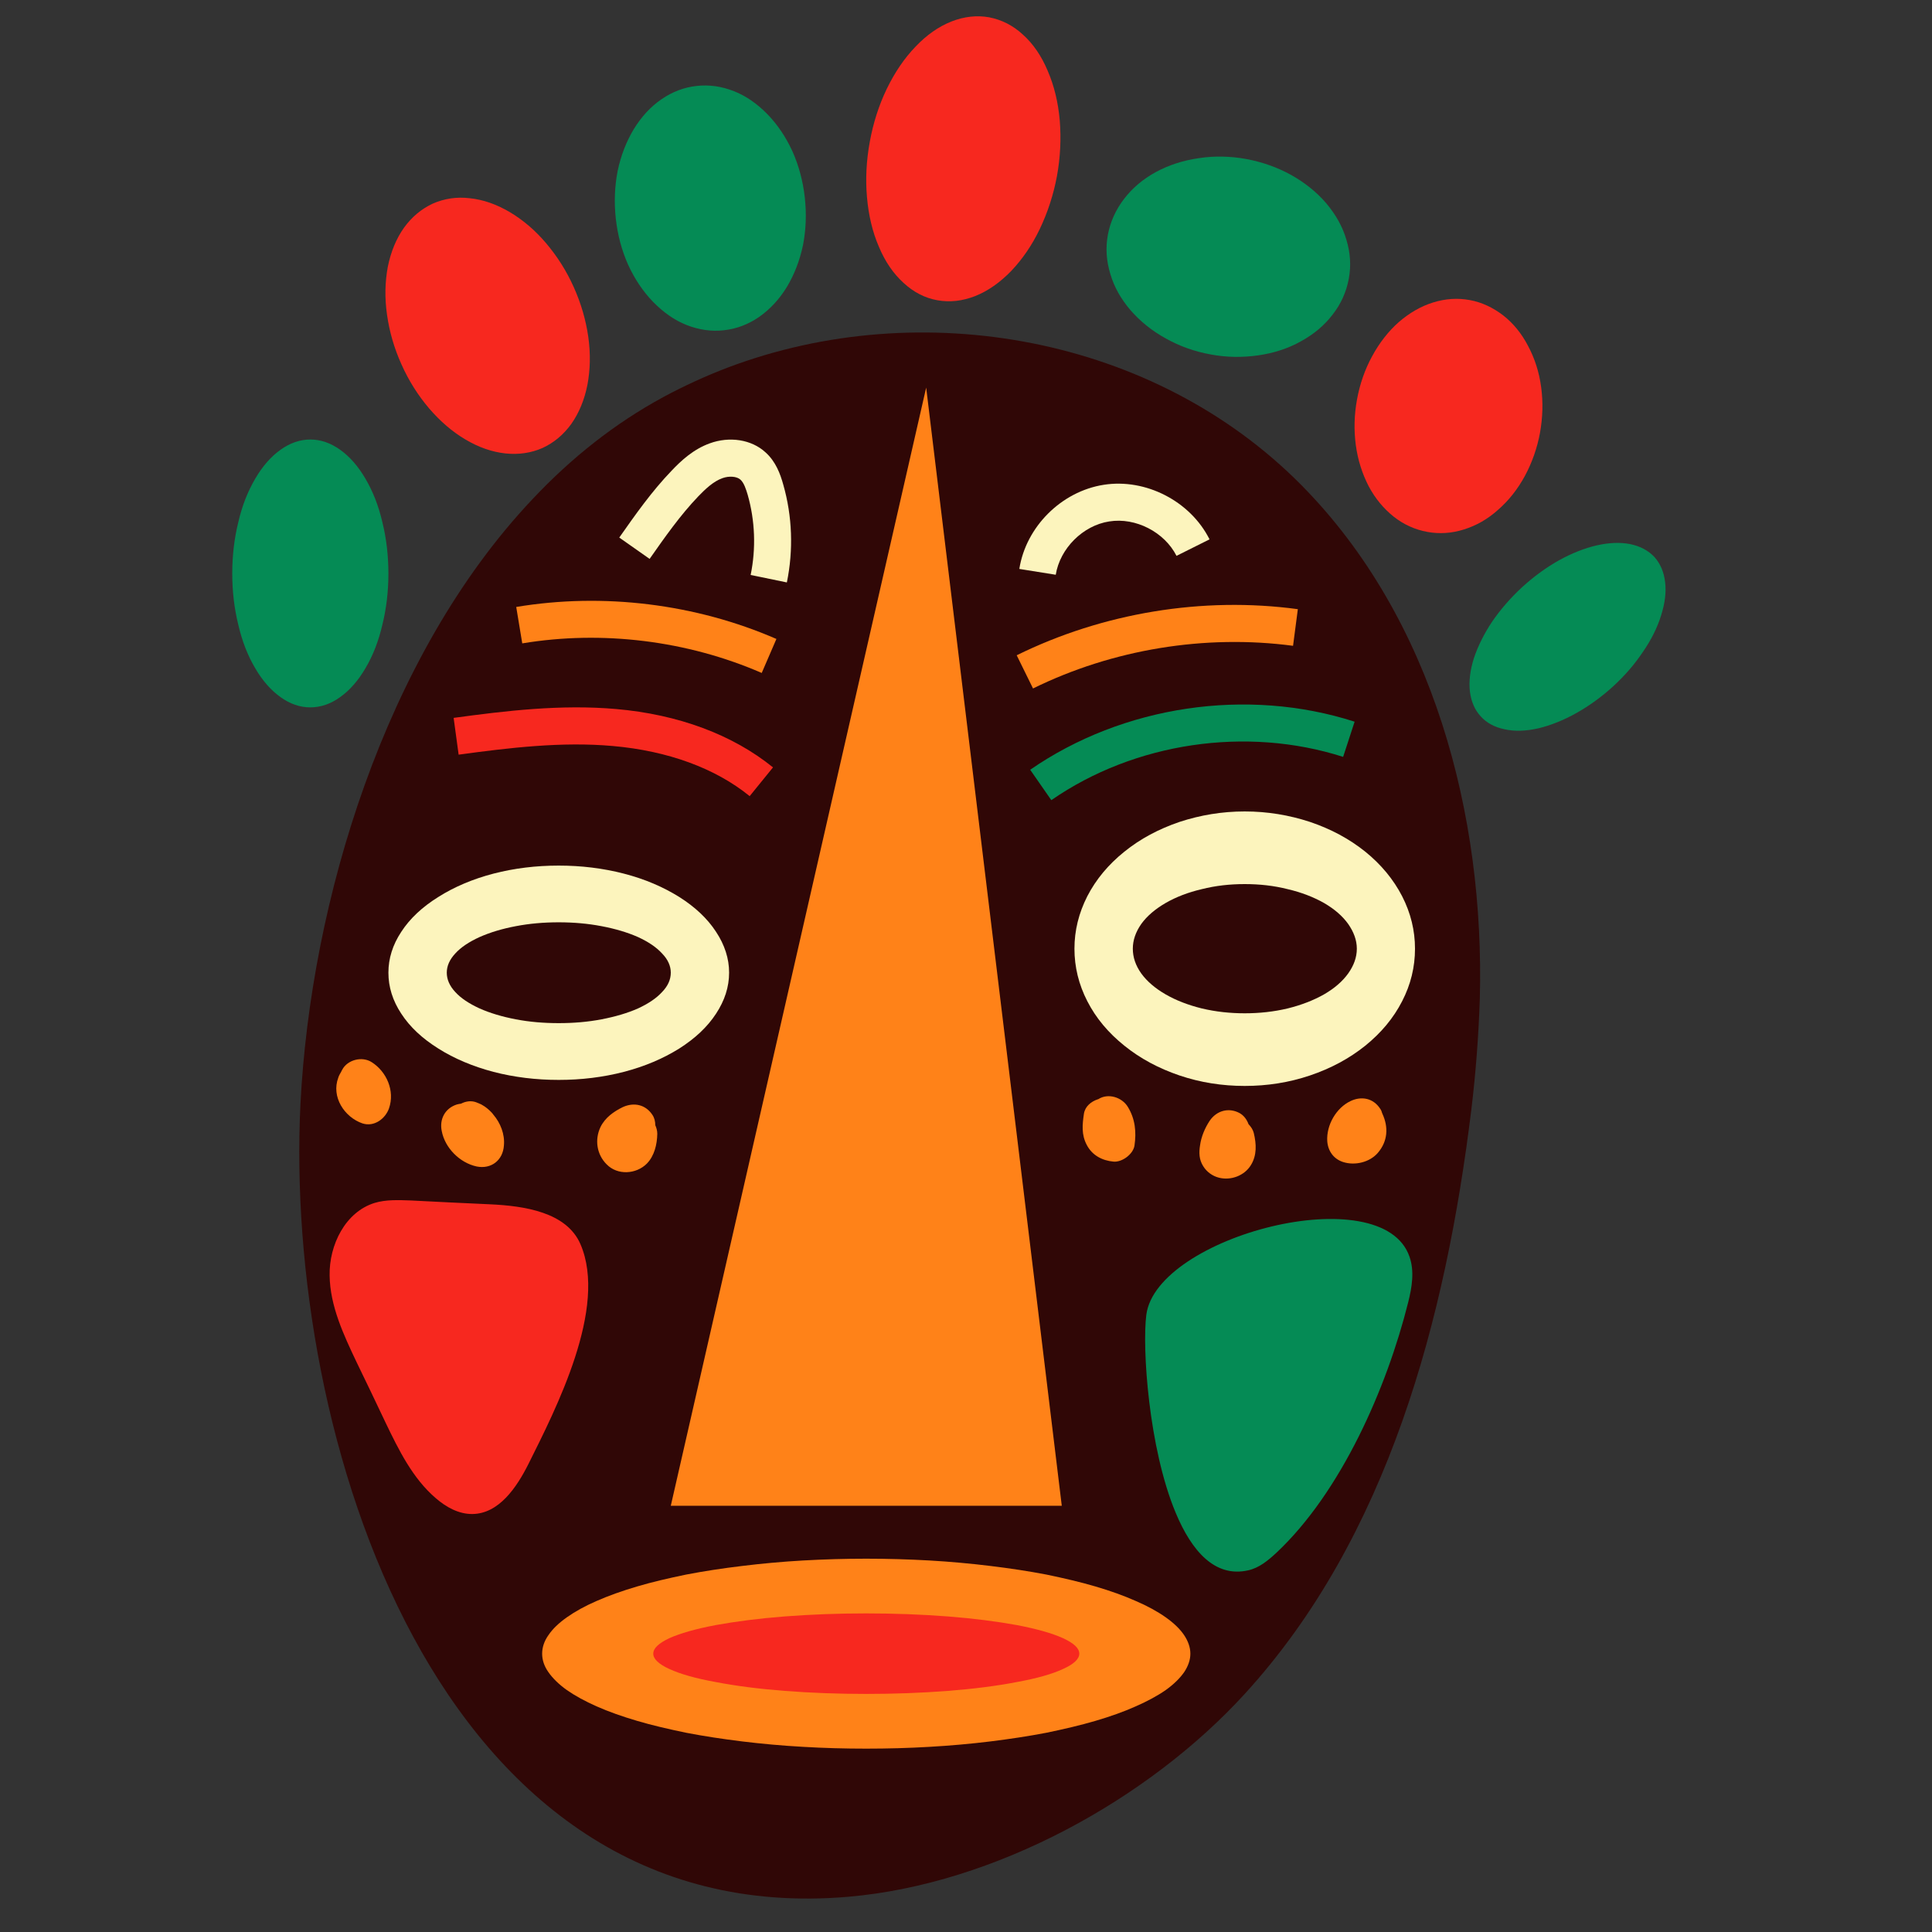 <svg xmlns="http://www.w3.org/2000/svg" xmlns:xlink="http://www.w3.org/1999/xlink" width="50" zoomAndPan="magnify" viewBox="0 0 37.5 37.5" height="50" preserveAspectRatio="xMidYMid meet" version="1.0"><rect x="0" y="0" width="37.5" height="37.5" fill="#333333" stroke="none"/><defs><clipPath id="id1"><path d="M 4.5 8 L 8 8 L 8 14 L 4.5 14 Z M 4.5 8 " clip-rule="nonzero"/></clipPath></defs><path fill="rgb(18.819%, 2.75%, 2.35%)" d="M 10.34 9.684 C 7.457 12.73 6.031 17.52 5.832 21.426 C 5.516 27.797 8.438 37.508 16.469 36.816 C 19.305 36.57 22.281 34.934 24.16 32.879 C 26.949 29.828 28.062 25.59 28.559 21.535 C 28.645 20.824 28.699 20.109 28.723 19.395 C 28.82 15.832 27.824 12.008 25.258 9.414 C 22.41 6.535 17.887 5.715 14.129 7.133 C 13.699 7.297 13.281 7.488 12.875 7.707 C 11.93 8.219 11.086 8.891 10.34 9.684 Z M 10.34 9.684 " fill-opacity="1" fill-rule="nonzero"/><path fill="rgb(100%, 50.98%, 9.409%)" d="M 17.977 7.523 L 13.02 29.227 L 20.609 29.227 Z M 17.977 7.523 " fill-opacity="1" fill-rule="nonzero"/><path fill="rgb(98.819%, 95.689%, 74.12%)" d="M 27.465 18.414 C 27.465 18.77 27.383 19.109 27.215 19.434 C 27.047 19.762 26.809 20.047 26.5 20.297 C 26.188 20.547 25.832 20.738 25.426 20.875 C 25.02 21.012 24.598 21.078 24.16 21.078 C 23.723 21.078 23.301 21.012 22.895 20.875 C 22.492 20.738 22.133 20.547 21.824 20.297 C 21.512 20.047 21.273 19.762 21.105 19.434 C 20.938 19.109 20.855 18.77 20.855 18.414 C 20.855 18.062 20.938 17.723 21.105 17.395 C 21.273 17.07 21.512 16.781 21.824 16.531 C 22.133 16.281 22.492 16.09 22.895 15.953 C 23.301 15.82 23.723 15.75 24.16 15.75 C 24.598 15.75 25.02 15.82 25.426 15.953 C 25.832 16.09 26.188 16.281 26.5 16.531 C 26.809 16.781 27.047 17.07 27.215 17.395 C 27.383 17.723 27.465 18.062 27.465 18.414 Z M 27.465 18.414 " fill-opacity="1" fill-rule="nonzero"/><path fill="rgb(18.819%, 2.75%, 2.35%)" d="M 26.336 18.414 C 26.336 18.582 26.277 18.742 26.168 18.895 C 26.059 19.047 25.902 19.184 25.699 19.301 C 25.492 19.418 25.258 19.508 24.992 19.574 C 24.727 19.637 24.449 19.668 24.16 19.668 C 23.871 19.668 23.594 19.637 23.328 19.574 C 23.062 19.508 22.828 19.418 22.625 19.301 C 22.422 19.184 22.262 19.047 22.152 18.895 C 22.043 18.742 21.988 18.582 21.988 18.414 C 21.988 18.25 22.043 18.09 22.152 17.934 C 22.262 17.781 22.422 17.645 22.625 17.527 C 22.828 17.41 23.062 17.32 23.328 17.258 C 23.594 17.191 23.871 17.16 24.16 17.16 C 24.449 17.16 24.727 17.191 24.992 17.258 C 25.258 17.32 25.492 17.41 25.699 17.527 C 25.902 17.645 26.059 17.781 26.168 17.934 C 26.277 18.09 26.336 18.25 26.336 18.414 Z M 26.336 18.414 " fill-opacity="1" fill-rule="nonzero"/><path fill="rgb(100%, 50.98%, 9.409%)" d="M 23.105 32.098 C 23.105 32.219 23.062 32.34 22.984 32.457 C 22.902 32.574 22.785 32.691 22.625 32.805 C 22.469 32.914 22.273 33.02 22.043 33.121 C 21.816 33.223 21.555 33.316 21.262 33.402 C 20.969 33.488 20.652 33.562 20.309 33.633 C 19.965 33.699 19.602 33.754 19.223 33.801 C 18.84 33.848 18.445 33.883 18.043 33.906 C 17.637 33.93 17.227 33.941 16.812 33.941 C 16.402 33.941 15.992 33.93 15.586 33.906 C 15.18 33.883 14.789 33.848 14.406 33.801 C 14.023 33.754 13.664 33.699 13.32 33.633 C 12.977 33.562 12.656 33.488 12.367 33.402 C 12.074 33.316 11.812 33.223 11.582 33.121 C 11.355 33.02 11.16 32.914 11.004 32.805 C 10.844 32.691 10.727 32.574 10.645 32.457 C 10.562 32.34 10.523 32.219 10.523 32.098 C 10.523 31.977 10.562 31.855 10.645 31.738 C 10.727 31.617 10.844 31.504 11.004 31.391 C 11.16 31.281 11.355 31.172 11.582 31.074 C 11.812 30.973 12.074 30.879 12.367 30.793 C 12.656 30.707 12.977 30.633 13.32 30.562 C 13.664 30.496 14.023 30.441 14.406 30.395 C 14.789 30.348 15.18 30.312 15.586 30.289 C 15.992 30.266 16.402 30.254 16.812 30.254 C 17.227 30.254 17.637 30.266 18.043 30.289 C 18.445 30.312 18.84 30.348 19.223 30.395 C 19.602 30.441 19.965 30.496 20.309 30.562 C 20.652 30.633 20.969 30.707 21.262 30.793 C 21.555 30.879 21.816 30.973 22.043 31.074 C 22.273 31.172 22.469 31.281 22.625 31.391 C 22.785 31.504 22.902 31.617 22.984 31.738 C 23.062 31.855 23.105 31.977 23.105 32.098 Z M 23.105 32.098 " fill-opacity="1" fill-rule="nonzero"/><path fill="rgb(96.86%, 15.689%, 12.16%)" d="M 20.949 32.098 C 20.949 32.199 20.844 32.301 20.633 32.395 C 20.426 32.492 20.125 32.578 19.738 32.648 C 19.352 32.723 18.902 32.781 18.398 32.82 C 17.891 32.859 17.363 32.879 16.812 32.879 C 16.266 32.879 15.738 32.859 15.23 32.82 C 14.727 32.781 14.277 32.723 13.891 32.648 C 13.5 32.578 13.203 32.492 12.992 32.395 C 12.785 32.301 12.68 32.199 12.68 32.098 C 12.68 31.992 12.785 31.895 12.992 31.797 C 13.203 31.703 13.5 31.617 13.891 31.543 C 14.277 31.473 14.727 31.414 15.23 31.375 C 15.738 31.336 16.266 31.316 16.812 31.316 C 17.363 31.316 17.891 31.336 18.398 31.375 C 18.902 31.414 19.352 31.473 19.738 31.543 C 20.125 31.617 20.426 31.703 20.633 31.797 C 20.844 31.895 20.949 31.992 20.949 32.098 Z M 20.949 32.098 " fill-opacity="1" fill-rule="nonzero"/><path fill="rgb(96.86%, 15.689%, 12.16%)" d="M 11.266 24.148 C 10.996 23.527 10.18 23.406 9.504 23.375 C 8.996 23.352 8.484 23.328 7.977 23.301 C 7.738 23.293 7.496 23.281 7.273 23.348 C 6.703 23.523 6.387 24.164 6.398 24.758 C 6.406 25.348 6.668 25.906 6.922 26.441 C 7.109 26.828 7.297 27.215 7.48 27.605 C 7.738 28.141 8.008 28.695 8.461 29.082 C 8.66 29.254 8.906 29.391 9.172 29.387 C 9.684 29.379 10.027 28.875 10.258 28.414 C 10.789 27.348 11.801 25.383 11.266 24.148 Z M 11.266 24.148 " fill-opacity="1" fill-rule="nonzero"/><path fill="rgb(1.959%, 54.509%, 33.33%)" d="M 22.82 29.363 C 23.133 30.113 23.586 30.625 24.227 30.48 C 24.438 30.434 24.613 30.289 24.773 30.141 C 26.035 28.957 26.918 26.934 27.332 25.281 C 27.406 24.988 27.457 24.676 27.359 24.395 C 26.832 22.848 22.449 23.996 22.25 25.52 C 22.168 26.16 22.293 28.102 22.82 29.363 Z M 22.82 29.363 " fill-opacity="1" fill-rule="nonzero"/><path fill="rgb(96.86%, 15.689%, 12.16%)" d="M 14.551 15.453 C 13.883 14.91 12.961 14.574 11.895 14.48 C 10.898 14.391 9.871 14.516 8.902 14.648 L 8.805 13.934 C 9.812 13.797 10.887 13.668 11.957 13.762 C 13.168 13.867 14.223 14.262 15.004 14.895 Z M 14.551 15.453 " fill-opacity="1" fill-rule="nonzero"/><path fill="rgb(100%, 50.98%, 9.409%)" d="M 14.785 13.062 C 13.34 12.434 11.691 12.23 10.137 12.488 L 10.02 11.781 C 11.707 11.5 13.5 11.719 15.07 12.402 Z M 14.785 13.062 " fill-opacity="1" fill-rule="nonzero"/><path fill="rgb(1.959%, 54.509%, 33.33%)" d="M 20.406 15.531 L 19.996 14.941 C 21.797 13.695 24.207 13.336 26.293 14.008 L 26.07 14.691 C 24.195 14.09 22.023 14.41 20.406 15.531 Z M 20.406 15.531 " fill-opacity="1" fill-rule="nonzero"/><path fill="rgb(100%, 50.98%, 9.409%)" d="M 20.051 13.363 L 19.734 12.719 C 21.406 11.895 23.344 11.574 25.191 11.824 L 25.098 12.535 C 23.391 12.309 21.598 12.602 20.051 13.363 Z M 20.051 13.363 " fill-opacity="1" fill-rule="nonzero"/><path fill="rgb(98.819%, 95.689%, 74.12%)" d="M 20.492 11.156 L 19.785 11.043 C 19.914 10.223 20.602 9.539 21.422 9.41 C 22.238 9.281 23.105 9.727 23.477 10.469 L 22.836 10.789 C 22.602 10.328 22.043 10.039 21.531 10.121 C 21.02 10.199 20.574 10.645 20.492 11.156 Z M 20.492 11.156 " fill-opacity="1" fill-rule="nonzero"/><path fill="rgb(98.819%, 95.689%, 74.12%)" d="M 15.273 11.305 L 14.57 11.16 C 14.676 10.645 14.656 10.105 14.512 9.602 C 14.48 9.496 14.441 9.371 14.371 9.309 C 14.301 9.246 14.152 9.234 14.023 9.281 C 13.844 9.344 13.688 9.496 13.555 9.633 C 13.203 10 12.902 10.43 12.609 10.848 L 12.02 10.434 C 12.328 9.996 12.648 9.539 13.035 9.137 C 13.223 8.938 13.461 8.719 13.777 8.605 C 14.16 8.465 14.586 8.531 14.855 8.777 C 15.059 8.957 15.148 9.207 15.203 9.406 C 15.379 10.02 15.402 10.676 15.273 11.305 Z M 15.273 11.305 " fill-opacity="1" fill-rule="nonzero"/><path fill="rgb(98.819%, 95.689%, 74.12%)" d="M 14.152 18.879 C 14.152 19.156 14.066 19.422 13.898 19.676 C 13.73 19.934 13.492 20.156 13.184 20.352 C 12.871 20.547 12.516 20.699 12.109 20.805 C 11.703 20.91 11.281 20.961 10.844 20.961 C 10.406 20.961 9.984 20.91 9.578 20.805 C 9.176 20.699 8.816 20.547 8.508 20.352 C 8.195 20.156 7.957 19.934 7.789 19.676 C 7.621 19.422 7.539 19.156 7.539 18.879 C 7.539 18.605 7.621 18.34 7.789 18.086 C 7.957 17.828 8.195 17.605 8.508 17.41 C 8.816 17.215 9.176 17.062 9.578 16.957 C 9.984 16.852 10.406 16.801 10.844 16.801 C 11.281 16.801 11.703 16.852 12.109 16.957 C 12.516 17.062 12.871 17.215 13.184 17.41 C 13.492 17.605 13.73 17.828 13.898 18.086 C 14.066 18.34 14.152 18.605 14.152 18.879 Z M 14.152 18.879 " fill-opacity="1" fill-rule="nonzero"/><path fill="rgb(18.819%, 2.75%, 2.35%)" d="M 13.02 18.879 C 13.02 19.012 12.965 19.137 12.852 19.254 C 12.742 19.375 12.586 19.48 12.383 19.574 C 12.18 19.664 11.941 19.734 11.676 19.785 C 11.41 19.836 11.133 19.859 10.844 19.859 C 10.555 19.859 10.277 19.836 10.012 19.785 C 9.746 19.734 9.512 19.664 9.309 19.574 C 9.105 19.48 8.945 19.375 8.836 19.254 C 8.727 19.137 8.672 19.012 8.672 18.879 C 8.672 18.75 8.727 18.625 8.836 18.508 C 8.945 18.387 9.105 18.281 9.309 18.188 C 9.512 18.098 9.746 18.027 10.012 17.977 C 10.277 17.926 10.555 17.902 10.844 17.902 C 11.133 17.902 11.41 17.926 11.676 17.977 C 11.941 18.027 12.18 18.098 12.383 18.188 C 12.586 18.281 12.742 18.387 12.852 18.508 C 12.965 18.625 13.02 18.75 13.02 18.879 Z M 13.02 18.879 " fill-opacity="1" fill-rule="nonzero"/><path fill="rgb(100%, 50.98%, 9.409%)" d="M 7.215 20.617 C 7.027 20.496 6.742 20.57 6.641 20.766 C 6.633 20.777 6.629 20.793 6.621 20.805 C 6.602 20.84 6.578 20.875 6.566 20.918 C 6.426 21.289 6.684 21.684 7.035 21.805 C 7.262 21.879 7.48 21.715 7.551 21.512 C 7.668 21.172 7.504 20.801 7.215 20.617 Z M 7.215 20.617 " fill-opacity="1" fill-rule="nonzero"/><path fill="rgb(100%, 50.98%, 9.409%)" d="M 9.574 21.633 C 9.562 21.617 9.551 21.602 9.539 21.59 C 9.535 21.586 9.531 21.586 9.531 21.582 C 9.48 21.531 9.426 21.484 9.355 21.445 C 9.352 21.445 9.348 21.441 9.344 21.438 C 9.312 21.422 9.277 21.41 9.242 21.395 C 9.145 21.359 9.039 21.375 8.949 21.422 C 8.922 21.426 8.895 21.43 8.867 21.438 C 8.637 21.512 8.527 21.723 8.574 21.953 C 8.637 22.285 8.926 22.57 9.25 22.641 C 9.535 22.699 9.762 22.52 9.781 22.234 C 9.801 22.016 9.715 21.797 9.574 21.633 Z M 9.574 21.633 " fill-opacity="1" fill-rule="nonzero"/><path fill="rgb(100%, 50.98%, 9.409%)" d="M 12.719 21.84 C 12.719 21.77 12.703 21.699 12.664 21.641 C 12.531 21.438 12.305 21.391 12.09 21.488 C 11.914 21.574 11.746 21.691 11.656 21.875 C 11.539 22.121 11.582 22.41 11.777 22.602 C 11.988 22.816 12.348 22.793 12.555 22.586 C 12.703 22.434 12.754 22.211 12.758 22.008 C 12.758 21.949 12.742 21.891 12.719 21.84 Z M 12.719 21.84 " fill-opacity="1" fill-rule="nonzero"/><path fill="rgb(100%, 50.98%, 9.409%)" d="M 21.891 21.484 C 21.777 21.297 21.508 21.211 21.316 21.336 C 21.316 21.336 21.312 21.336 21.312 21.336 C 21.18 21.379 21.062 21.473 21.039 21.617 C 21.008 21.828 20.988 22.023 21.094 22.223 C 21.199 22.426 21.395 22.527 21.613 22.547 C 21.777 22.562 21.992 22.406 22.02 22.238 C 22.059 21.973 22.035 21.719 21.891 21.484 Z M 21.891 21.484 " fill-opacity="1" fill-rule="nonzero"/><path fill="rgb(100%, 50.98%, 9.409%)" d="M 24.336 21.992 C 24.32 21.926 24.281 21.871 24.234 21.82 C 24.199 21.727 24.141 21.648 24.055 21.602 C 23.844 21.492 23.613 21.559 23.48 21.754 C 23.387 21.895 23.316 22.062 23.293 22.23 C 23.27 22.375 23.273 22.508 23.355 22.637 C 23.422 22.746 23.535 22.828 23.66 22.859 C 23.891 22.918 24.156 22.82 24.281 22.613 C 24.398 22.422 24.387 22.207 24.336 21.992 Z M 24.336 21.992 " fill-opacity="1" fill-rule="nonzero"/><path fill="rgb(100%, 50.98%, 9.409%)" d="M 26.832 21.617 C 26.832 21.613 26.828 21.609 26.828 21.609 C 26.82 21.578 26.809 21.547 26.789 21.52 C 26.656 21.316 26.43 21.27 26.215 21.371 C 25.934 21.504 25.742 21.84 25.762 22.152 C 25.777 22.344 25.887 22.496 26.07 22.555 C 26.301 22.629 26.586 22.559 26.742 22.379 C 26.938 22.152 26.953 21.879 26.832 21.617 Z M 26.832 21.617 " fill-opacity="1" fill-rule="nonzero"/><g clip-path="url(#id1)"><path fill="rgb(1.959%, 54.509%, 33.33%)" d="M 7.539 11.133 C 7.539 11.477 7.5 11.809 7.422 12.125 C 7.348 12.445 7.238 12.727 7.094 12.969 C 6.953 13.211 6.789 13.398 6.602 13.531 C 6.418 13.664 6.223 13.73 6.023 13.73 C 5.824 13.73 5.629 13.664 5.445 13.531 C 5.258 13.398 5.094 13.211 4.953 12.969 C 4.809 12.727 4.699 12.445 4.625 12.125 C 4.547 11.809 4.508 11.477 4.508 11.133 C 4.508 10.785 4.547 10.453 4.625 10.137 C 4.699 9.816 4.809 9.539 4.953 9.293 C 5.094 9.051 5.258 8.863 5.445 8.73 C 5.629 8.598 5.824 8.531 6.023 8.531 C 6.223 8.531 6.418 8.598 6.602 8.73 C 6.789 8.863 6.953 9.051 7.094 9.293 C 7.238 9.539 7.348 9.816 7.422 10.137 C 7.5 10.453 7.539 10.785 7.539 11.133 Z M 7.539 11.133 " fill-opacity="1" fill-rule="nonzero"/></g><path fill="rgb(96.86%, 15.689%, 12.16%)" d="M 11.137 5.574 C 11.277 5.887 11.371 6.207 11.418 6.535 C 11.465 6.867 11.457 7.176 11.402 7.469 C 11.344 7.762 11.238 8.016 11.09 8.227 C 10.938 8.438 10.75 8.594 10.531 8.695 C 10.309 8.793 10.066 8.828 9.809 8.801 C 9.551 8.773 9.293 8.684 9.035 8.531 C 8.777 8.379 8.543 8.176 8.328 7.926 C 8.113 7.672 7.934 7.391 7.793 7.074 C 7.652 6.762 7.559 6.441 7.512 6.109 C 7.465 5.781 7.473 5.473 7.527 5.18 C 7.586 4.887 7.691 4.633 7.84 4.422 C 7.992 4.211 8.18 4.055 8.398 3.953 C 8.621 3.855 8.863 3.816 9.121 3.848 C 9.379 3.875 9.637 3.965 9.895 4.117 C 10.152 4.27 10.387 4.469 10.602 4.723 C 10.816 4.977 10.996 5.258 11.137 5.574 Z M 11.137 5.574 " fill-opacity="1" fill-rule="nonzero"/><path fill="rgb(1.959%, 54.509%, 33.33%)" d="M 15.621 3.832 C 15.656 4.148 15.645 4.457 15.586 4.758 C 15.523 5.059 15.418 5.328 15.273 5.57 C 15.125 5.812 14.945 6.004 14.734 6.152 C 14.523 6.297 14.297 6.383 14.051 6.41 C 13.809 6.438 13.566 6.402 13.328 6.309 C 13.09 6.215 12.875 6.062 12.676 5.859 C 12.48 5.656 12.32 5.418 12.191 5.137 C 12.066 4.855 11.988 4.559 11.953 4.246 C 11.918 3.93 11.93 3.621 11.988 3.32 C 12.051 3.02 12.156 2.75 12.301 2.508 C 12.449 2.266 12.629 2.07 12.84 1.926 C 13.051 1.781 13.277 1.695 13.523 1.668 C 13.766 1.641 14.008 1.676 14.246 1.77 C 14.484 1.863 14.699 2.016 14.898 2.219 C 15.094 2.422 15.254 2.66 15.383 2.941 C 15.508 3.223 15.586 3.52 15.621 3.832 Z M 15.621 3.832 " fill-opacity="1" fill-rule="nonzero"/><path fill="rgb(96.86%, 15.689%, 12.16%)" d="M 19.199 0.336 C 19.441 0.383 19.66 0.492 19.855 0.672 C 20.055 0.852 20.215 1.086 20.336 1.375 C 20.461 1.664 20.539 1.984 20.57 2.34 C 20.598 2.691 20.582 3.051 20.516 3.414 C 20.449 3.777 20.336 4.121 20.184 4.441 C 20.031 4.762 19.844 5.031 19.629 5.258 C 19.41 5.484 19.176 5.648 18.93 5.746 C 18.68 5.844 18.438 5.871 18.195 5.828 C 17.953 5.785 17.734 5.672 17.539 5.492 C 17.34 5.312 17.18 5.078 17.059 4.789 C 16.934 4.5 16.859 4.18 16.828 3.828 C 16.797 3.473 16.816 3.113 16.883 2.75 C 16.949 2.387 17.059 2.043 17.211 1.727 C 17.367 1.406 17.551 1.133 17.77 0.906 C 17.984 0.68 18.219 0.516 18.465 0.418 C 18.715 0.32 18.961 0.293 19.199 0.336 Z M 19.199 0.336 " fill-opacity="1" fill-rule="nonzero"/><path fill="rgb(1.959%, 54.509%, 33.33%)" d="M 24.188 3.086 C 24.5 3.145 24.789 3.246 25.059 3.395 C 25.324 3.543 25.555 3.727 25.742 3.945 C 25.926 4.164 26.059 4.398 26.133 4.652 C 26.211 4.906 26.227 5.16 26.18 5.41 C 26.133 5.664 26.031 5.895 25.867 6.105 C 25.707 6.316 25.5 6.488 25.25 6.625 C 25 6.766 24.719 6.855 24.418 6.898 C 24.113 6.941 23.805 6.938 23.496 6.879 C 23.188 6.824 22.895 6.719 22.629 6.57 C 22.359 6.422 22.133 6.238 21.945 6.023 C 21.758 5.805 21.625 5.57 21.551 5.316 C 21.473 5.059 21.457 4.809 21.504 4.555 C 21.551 4.305 21.656 4.074 21.816 3.863 C 21.977 3.652 22.184 3.477 22.434 3.34 C 22.688 3.203 22.965 3.113 23.27 3.07 C 23.57 3.023 23.879 3.031 24.188 3.086 Z M 24.188 3.086 " fill-opacity="1" fill-rule="nonzero"/><path fill="rgb(96.86%, 15.689%, 12.16%)" d="M 28.527 5.824 C 28.762 5.867 28.977 5.969 29.176 6.121 C 29.371 6.273 29.535 6.473 29.66 6.715 C 29.789 6.957 29.875 7.223 29.914 7.516 C 29.953 7.809 29.945 8.102 29.891 8.402 C 29.836 8.699 29.738 8.977 29.598 9.238 C 29.457 9.496 29.285 9.715 29.078 9.895 C 28.875 10.078 28.652 10.203 28.414 10.277 C 28.176 10.352 27.938 10.367 27.703 10.324 C 27.469 10.281 27.25 10.184 27.055 10.031 C 26.859 9.875 26.695 9.68 26.566 9.438 C 26.441 9.195 26.355 8.93 26.316 8.637 C 26.277 8.344 26.285 8.051 26.34 7.75 C 26.395 7.453 26.492 7.172 26.633 6.914 C 26.773 6.656 26.945 6.434 27.148 6.254 C 27.355 6.074 27.578 5.945 27.816 5.871 C 28.055 5.797 28.289 5.781 28.527 5.824 Z M 28.527 5.824 " fill-opacity="1" fill-rule="nonzero"/><path fill="rgb(1.959%, 54.509%, 33.33%)" d="M 32.113 10.812 C 32.227 10.941 32.297 11.102 32.32 11.301 C 32.344 11.496 32.316 11.711 32.242 11.945 C 32.168 12.184 32.051 12.418 31.887 12.656 C 31.727 12.895 31.535 13.117 31.309 13.324 C 31.086 13.527 30.848 13.699 30.598 13.84 C 30.348 13.98 30.102 14.078 29.859 14.137 C 29.617 14.191 29.402 14.199 29.207 14.156 C 29.016 14.117 28.859 14.035 28.742 13.906 C 28.625 13.781 28.555 13.617 28.531 13.422 C 28.508 13.227 28.535 13.008 28.609 12.773 C 28.688 12.539 28.805 12.301 28.965 12.062 C 29.129 11.824 29.32 11.605 29.543 11.398 C 29.766 11.195 30.004 11.02 30.254 10.879 C 30.508 10.738 30.754 10.641 30.992 10.586 C 31.234 10.531 31.453 10.523 31.645 10.562 C 31.84 10.602 31.996 10.688 32.113 10.812 Z M 32.113 10.812 " fill-opacity="1" fill-rule="nonzero"/></svg>